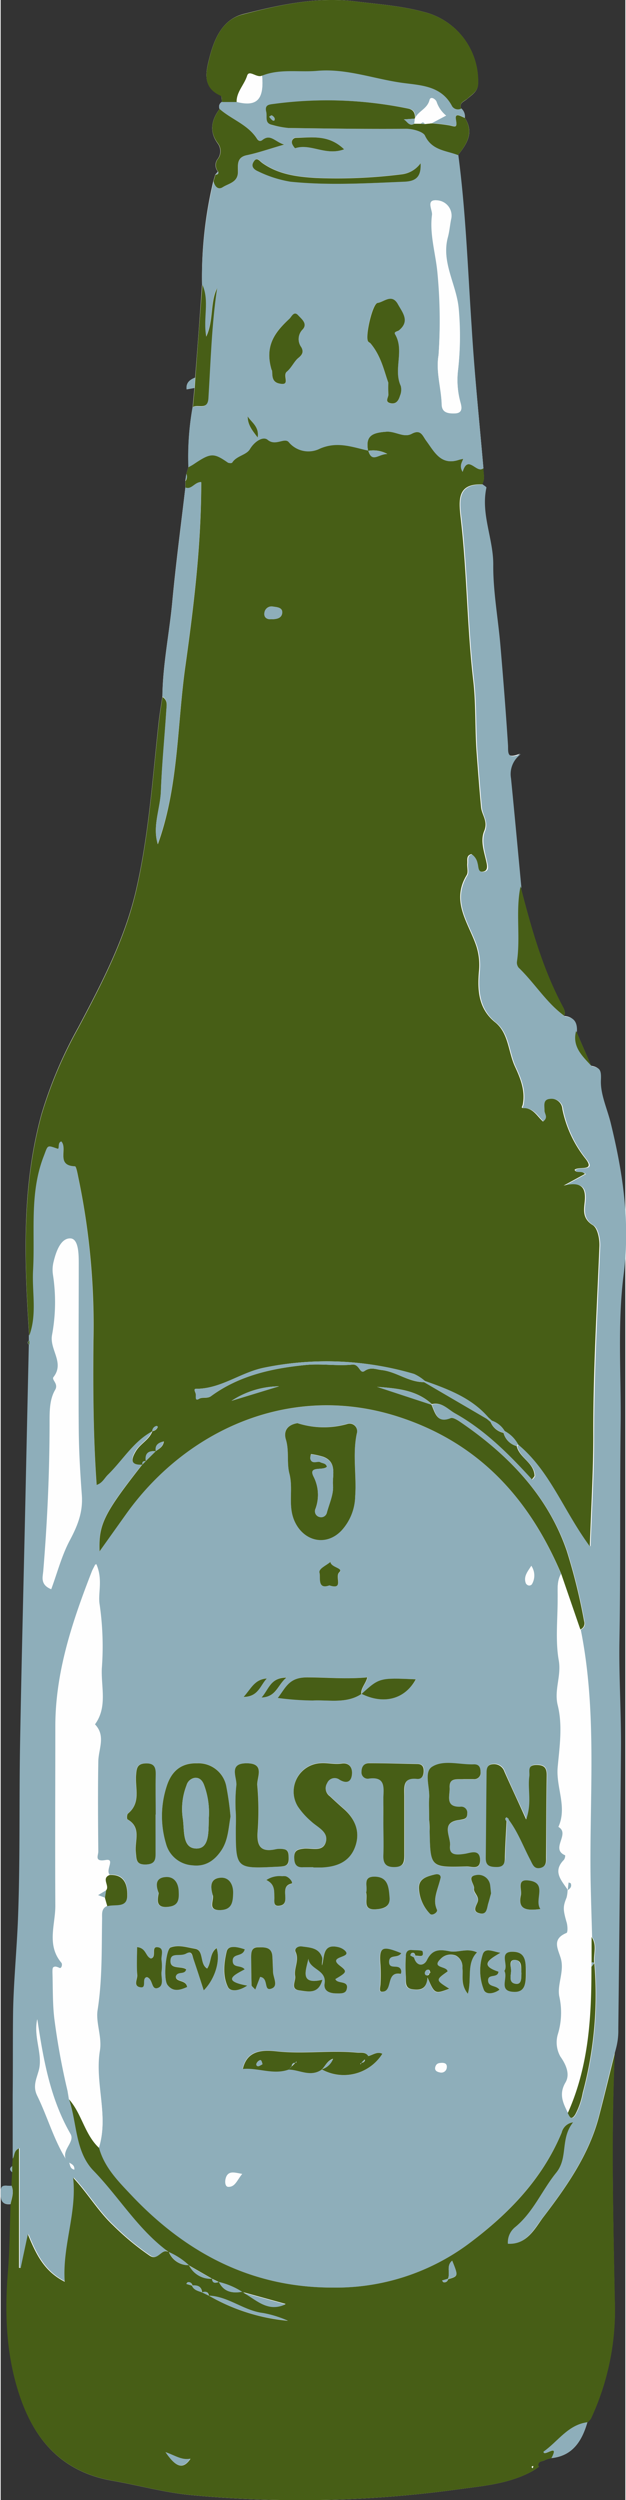 <svg id="Layer_1" data-name="Layer 1" xmlns="http://www.w3.org/2000/svg" width="1.6in" height="6.39in" viewBox="0 0 114.99 460.25">
  <rect x="0" y="0" width="114.99" height="460.25" fill="#333333" stroke="none"/>
  <defs>
    <style>
      .cls-1 {
        fill: #fefefe;
      }

      .cls-2 {
        fill: #8eaeba;
      }

      .cls-3 {
        fill: #475e16;
      }
    </style>
  </defs>
  <g>
    <path class="cls-1" d="M108.18,445.8l.45-.52a47.41,47.41,0,0,0,4.4-21.91c-.28-15.13-.67-30.26,0-45.39a12.65,12.65,0,0,0,.51-4.53q.26-25.83.49-51.64c0-6.62-.39-13.26-.28-19.84.25-13.34.06-26.68.22-40,.1-9.15-.6-18.4.55-27.41,1.23-9.66-.13-18.75-2.38-27.94-.65-2.64-1.92-5.29-1.8-7.89.08-1.8-.14-2.27-1.64-2.53l-2.78-6.39c.1-1.59-.44-2.67-2.2-2.77.34-.77-.07-1.38-.4-2-3.65-6.89-5.69-14.34-7.63-21.83-.63-6.66-1.24-13.32-1.9-20a4.51,4.51,0,0,1,1.84-4.48c-2.77,1.15-2.31-.47-2.4-1.71-.44-6.08-.87-12.16-1.39-18.24-.42-5-1.37-9.91-1.32-14.85s-2.32-9.38-1.26-14.24c0-.14-.4-.37-.62-.56.58-1,.18-2,.22-3-.76-8.7-1.65-17.39-2.24-26.09C85.92,49.57,85.56,39,84.18,28.55c1.67-2.05,3-4.17,1.27-6.85A1.9,1.9,0,0,0,84.76,20c-.4-1.1.54-1.27,1.12-1.79.87-.77,2-1.37,2-2.83A13.13,13.13,0,0,0,77.74,2.16C73.6,1.05,69.33.76,65.1.24c-7-.84-13.76.65-20.43,2.35-3.86,1-5.33,4.52-6.23,8-.66,2.61-1.39,5.44,2.06,7,.21.1.17.75.26,1.15a1,1,0,0,0-.46,1.32c-1.5,2-1.95,4.16-.35,6.34A2.38,2.38,0,0,1,40,29.2a1.83,1.83,0,0,0,0,2.39l-.5.57-.36,1.21a75.45,75.45,0,0,0-2.07,19.05Q36.47,61,35.8,69.52c-1,.37-1.72,1-1.57,2.16l1.45-.26c-.12,1.17-.23,2.35-.34,3.52A51.86,51.86,0,0,0,34.57,86l-.39,1.23L34,88.48l0,1.25c-.82,7-1.75,14-2.41,21.06-.54,5.82-1.76,11.58-1.82,17.45-.22,1.49-.48,3-.65,4.46-1.16,10.37-1.82,20.8-4.16,31-2.09,9.15-6.37,17.31-10.7,25.48a79,79,0,0,0-6.75,15.93c-3.68,13.41-3.17,27-2.27,40.69l0,1,0,.73q-.3,13.82-.61,27.63c-.35,15.26-.75,30.52-1,45.79-.19,10.79,0,21.6-.39,32.39C3,358.88,2.45,364.53,2.33,370c-.1,5.14,0,10.41-.08,15.63,0,3.93,0,7.86,0,11.79l-.09,1.36c-.53.37-.51.75,0,1.13,0,.83-.06,1.65-.1,2.48-.76.16-2-.51-2,1,0,1.1-.16,2.65,1.82,2.36-.15,4.17-.16,8.35-.49,12.5-.6,7.46-.35,14.86,1.9,22C5.92,448.83,11,455,20.53,456.68c4.91.85,9.74,2.22,14.71,2.66a213.3,213.3,0,0,0,48.44-1c4.89-.69,9.89-1,14.34-3.51a12.9,12.9,0,0,0,1.08-.74c-.06-.08-.16-.15-.16-.22,0-.86.84-.71,1.29-1a4.24,4.24,0,0,1,1.16-.35c3.36-.36,5.42-2.42,6.61-6.59Z"/>
    <path class="cls-2" d="M2.21,397.4c0-3.93,0-7.86,0-11.79.06-5.22,0-10.49.08-15.63.12-5.45.67-11.1.89-16.64.42-10.79.2-21.6.39-32.39.27-15.27.67-30.53,1-45.79q.3-13.82.61-27.63c-.28-.26-.26-.5,0-.73,0-.33,0-.65,0-1,1.46-3.92.49-8,.7-12,.39-7-.69-14.13,2-21,.82-2.12.6-2.11,2.55-1.42.43.15-.07-1.14.71-1.33,1.18,1.3-1,4.47,2.51,4.57.24,0,.48,1.44.65,2.23a132.42,132.42,0,0,1,2.74,29.86c-.08,8.81,0,17.62.59,26.57,1.09-.34,1.44-1.26,2.07-1.87,2.73-2.67,4.68-6.12,8.17-8h0c-.57,1.61-2.23,2.33-3.06,3.72s-1,2.59,1.26,2.43l0,0c-7,8.94-8.08,11-7.89,16L23,278.81c11.08-15.57,30.38-24.36,50.16-18,14.88,4.8,24.12,15,30,28.93-.82,1.4-.59,2.93-.58,4.43,0,3.85-.45,7.78.21,11.51.5,2.86-.88,5.41-.2,8.22.9,3.74.31,7.66,0,11.42s1.8,7.33.13,11c2.3,1.28-1.55,4.05,1.25,5.23a1.38,1.38,0,0,1-.23.83c-2.16,2.17-.42,3.82.71,5.55l0,0a5.76,5.76,0,0,1-.19,1.45c-.68,1.64-.67,2.18,0,4.49.18.64.22,1.89,0,2-2.89,1.19-1.43,3.11-1,4.91.55,2.3-.74,4.67-.34,6.75a13.64,13.64,0,0,1-.29,7.09,5.32,5.32,0,0,0,.49,4c1.1,1.55,1.81,3.31.95,4.77-1.28,2.18-.44,3.8.44,5.6.32.67.59,1.5,1.34.3a13.5,13.5,0,0,0,1.38-4,69.55,69.55,0,0,0,2.14-23.86c-.21-1.6.58-3.3-.49-4.82-.09-3.18-.19-6.36-.26-9.54-.33-15.7,1.3-31.46-1.83-47.05a1.2,1.2,0,0,0,.7-1.5,106,106,0,0,0-3.21-13c-3.51-10.1-10.71-17.61-19.48-23.62-.56-.39-1.42-1-1.89-.77-2.56,1-2.84-1-3.52-2.48l.11-.11c1.83-.45,3,1,4.3,1.72,5.49,3.07,9.88,7.5,14.12,12.14.26-.37.48-.54.47-.69-.12-2.39-2.79-3.26-3.28-5.44.08-.12.16-.23.25-.34,5.9,4.85,8.37,12.16,13.24,18.77.25-7.23.66-13.69.64-20.15,0-11.7.65-23.37,1.13-35.05.06-1.34-.32-3.37-1.22-3.92-1.86-1.15-1.66-2.63-1.5-4.16.28-2.5-.3-4-3.87-3.12l3.93-2.14c-.6-.7-1.52,0-1.91-.76.73-.73,4,.39,2-2.06a21.58,21.58,0,0,1-4.25-9.11,2,2,0,0,0-2.28-1.89c-1.37.08-1,1.23-1,2.11,0,.63.78,1.3-.28,2.06-1-.91-1.78-2.48-3.5-2.47-.67,0-.32-.25-.23-.67.5-2.49-.42-4.8-1.42-6.95-1.27-2.72-1.16-6.16-3.66-8.18-3.1-2.5-3.25-5.94-3-9.25a11.49,11.49,0,0,0-.44-4.7c-1.4-4.27-4.82-8.24-1.8-13.16.32-.52,0-1.4.1-2.11s-.24-1.49.77-1.75a2.58,2.58,0,0,1,1.14,1.71c.19.61-.08,1.69,1,1.52s.75-1.15.61-1.78c-.42-1.9-1.11-4-.4-5.69s-.45-2.95-.58-4.41c-.31-3.34-.56-6.68-.81-10-.33-4.45-.12-9-.63-13.36-1.17-10-1.14-20.13-2.34-30.14-.37-3.12-.59-6.1,4-5.9.22.19.65.42.62.56-1.06,4.86,1.3,9.41,1.26,14.24s.9,9.89,1.32,14.85c.52,6.08,1,12.16,1.39,18.24.09,1.24-.37,2.86,2.4,1.71a4.51,4.51,0,0,0-1.84,4.48c.66,6.65,1.27,13.31,1.9,20-.94,4.59,0,9.27-.66,13.88a1.5,1.5,0,0,0,.34,1.13c2.94,2.8,5.05,6.38,8.35,8.83,1.76.1,2.3,1.18,2.2,2.77-.76,2.86,1.11,4.58,2.78,6.39,1.5.26,1.72.73,1.64,2.53-.12,2.6,1.15,5.25,1.8,7.89,2.25,9.19,3.61,18.28,2.38,27.94-1.15,9-.45,18.26-.55,27.41-.16,13.33,0,26.67-.22,40-.11,6.58.33,13.22.28,19.84q-.2,25.82-.49,51.64A12.49,12.49,0,0,1,113,378c-1,3.83-1.9,7.68-2.88,11.51-1.84,7.19-6.06,13.15-10.43,18.87-1.43,1.87-2.91,4.93-6.38,4.71A3.59,3.59,0,0,1,94.7,410c3.34-2.77,4.92-6.79,7.54-10,2.26-2.79.7-6.22,3.11-9.28a2.5,2.5,0,0,0-2.1,1.89c-3.6,8.7-10,15.14-17.32,20.61a40.93,40.93,0,0,1-24.82,7.92c-14.78,0-26.86-6.27-36.83-16.75-2.46-2.58-5.24-5.22-6.2-9,1.86-5.95-.8-11.94.19-17.91.41-2.52-.79-5.14-.43-7.43.88-5.63.73-11.24.83-16.87,0-.9-.15-1.88,1-2.33,1.39-.4,3.65.47,3.68-2,0-2-.56-3.91-3.27-3.73-.86-.81,1.06-3-.72-2.71-2.18.39-1.38-.82-1.39-1.57-.05-5.5-.09-11,0-16.49,0-2.33,1.45-4.76-.61-6.91,2.33-3.18,1.1-6.89,1.26-10.31a53.88,53.88,0,0,0-.4-11.74c-.36-2.07.66-4.58-.63-7.49-.31.62-.52,1-.67,1.36-3.57,9.18-6.7,18.47-6.71,28.49,0,11-.08,22,0,33,0,3.51-1.64,7.23,1.09,10.5.3.37,0,1.28-.53,1-1.12-.51-1.12-.07-1.09.8.09,2.83,0,5.64.34,8.47a128.76,128.76,0,0,0,2.44,13.37l.25,1.58,0-.07c1.47,4.41,1.11,9.65,4.5,13.16,4.74,4.91,8.26,10.94,13.88,15l0,0c-1.35-.81-2,1.7-3.51.68a48.87,48.87,0,0,1-6.75-5.59c-2.77-2.6-4.68-5.92-7.37-8.79.71,6.58-2,12.53-1.55,19.16-3.69-1.88-5.2-4.85-6.79-8.75-.59,2.78-1,4.49-1.32,6.19l-.31,0v-22C2.35,396,2.61,396.86,2.21,397.4Zm10.37.72L12,397.5c-.77-1.77,1.7-3.18.86-4.64-3.74-6.49-5-13.66-6.11-21.1-.7,3.19.92,6.07.39,9-.31,1.72-1.31,3.18-.36,5.13,1.86,3.81,3,8,5.25,11.61l.62.62c.18.51.16,1.15.91,1.3C13.63,398.63,13.08,398.39,12.58,398.12Zm53.87-86.3c4.08,2,7.94,1,10-2.67-6.71-.27-6.71-.27-10,2.71-.14-1.11.82-1.92,1.11-3.09-3.91.38-7.52,0-11.09,0-3.33,0-3.91,1.87-5.39,3.79a51.94,51.94,0,0,0,6.43.47C60.49,312.9,63.66,313.69,66.45,311.82Zm9.87,48.25c.58-.09,1.66.49,1.32-.8-.07-.24-1.29-.19-2-.25-.84-.08-1,.52-1.08,1.15a27.94,27.94,0,0,0,0,3.66c.08.89-.41,2.16,1.16,2.4s2.67.08,2.83-2.16c1.33,3.09,1.36,3.1,4,2.07-2.53-1.6-2.53-1.6-.31-3.17,0-1-3.11-.56-1.25-2.34a2.55,2.55,0,0,1,2.77-.6A2.32,2.32,0,0,1,85,362.27c.14,1.44-.43,3,1,4.77.77-2.78-.35-5.59,1.69-7.62-1.84-.86-3.46.09-5-.19-1.87-.34-3.2-.42-4.23,1.63-.56,1.11-1.9,1.21-2.37-.51A3.11,3.11,0,0,1,76.32,360.07ZM67.65,378.5l0,0c-.54-.87-1.39-.59-2.18-.67-4.89-.46-9.78.3-14.69-.23-2.41-.26-5.45-.32-6.24,3.24,2.82-.25,5.6,1.08,8.42.12l0,0c2,0,4.08,1.5,6.13,0l0,0a8.39,8.39,0,0,0,11.17-2.86C69.27,377.61,68.5,378.29,67.65,378.5Zm25.91-43.62c1.73,2.26,2.7,4.93,4,7.42.44.83.68,1.79,1.91,1.49,1.07-.26,1-1.16,1-2,0-5,0-10,.12-14.94,0-1.44-.43-2-1.91-2-1.75,0-1.16,1.2-1.29,2.11-.33,2.4.51,4.89-.59,7.92-1.54-3.33-2.83-6.06-4-8.81a2,2,0,0,0-2.12-1.36c-1,.05-1.15.71-1.16,1.47-.06,5.28-.09,10.56-.15,15.83,0,1.41.83,1.62,2,1.62s1.49-.65,1.52-1.73c.05-2.23.2-4.45.31-6.68ZM9.3,292.56c1.13-3.06,1.95-6.22,3.43-9s2.43-5.24,2.21-8.31c-.3-4.05-.54-8.1-.57-12.16-.08-10.2,0-20.41,0-30.61,0-1.73-.07-4.42-1.5-4.47-1.77-.06-2.64,2.42-3.09,4.3a6,6,0,0,0-.11,2.43,33.22,33.22,0,0,1-.19,11.13c-.43,2.68,2.35,5,.28,7.67-.41.52,1,1.21.28,2.4-1.05,1.73-1,3.86-1,5.91,0,9.14-.4,18.26-1.15,27.37C7.75,290.29,7.24,291.72,9.3,292.56ZM54.63,262c-1.66.26-2.65,1.24-2.14,2.9.66,2.11.14,4.31.66,6.32.74,2.83-.28,5.72.85,8.53,1.59,4,5.83,5,8.71,2a9.6,9.6,0,0,0,2.55-6.32c.32-3.85-.51-7.72.29-11.56a1.39,1.39,0,0,0-1.81-1.74A15.89,15.89,0,0,1,54.63,262ZM42.31,334.42a54.54,54.54,0,0,0-.75-5.41,5.23,5.23,0,0,0-5.42-4.42c-3-.08-4.76,1.61-5.59,4.26a17.72,17.72,0,0,0-.12,10.52,5.37,5.37,0,0,0,4.86,4c2.43.3,4.08-.87,5.35-2.78S41.93,336.58,42.31,334.42Zm15.25,9.32v0c.51,0,1,0,1.52,0,2.74-.12,5.12-1.09,6.14-3.73s.09-5.18-2.13-7.11c-.84-.73-1.66-1.49-2.48-2.26a1.8,1.8,0,0,1-.51-2.44,1.5,1.5,0,0,1,2.3-.61c.92.55,2,.71,2.25-.87.19-1.4-.56-2.31-1.87-2.11s-2.59-.16-3.87-.07a5.23,5.23,0,0,0-4.18,8,13.7,13.7,0,0,0,2.42,2.7c1.15,1.09,3.15,1.88,2.74,3.68-.48,2.11-2.7,1.17-4.15,1.36-1.11.14-1.7.33-1.7,1.52s.27,2,1.69,1.89C56.34,343.7,57,343.74,57.56,343.74ZM78.88,335c0,.13.07,1.14.1,2.16.14,6.63.14,6.66,6.78,6.47.93,0,2.56.73,2.51-1.19-.06-2.09-1.81-1.29-2.78-1.14-1.47.23-3,.36-2.76-1.48.2-1.61-1.86-4.34,1.73-4.75.76-.09,1.42-.14,1.44-1.14a1.12,1.12,0,0,0-1.3-1.29c-2.83.07-1.86-2.05-1.94-3.48-.12-2,1.44-1.52,2.57-1.6.61,0,1.22,0,1.83,0a1.16,1.16,0,0,0,1.29-1.32c0-.83-.26-1.44-1.18-1.41-2.62.11-5.62-.9-7.74.45-1.51,1-.37,3.81-.54,5.81C78.81,332.05,78.88,333.07,78.88,335Zm-35.57-1c0,.81,0,1.63,0,2.44,0,7.6,0,7.6,7.64,7.21a8,8,0,0,0,1.21-.12c1-.21.88-1,.87-1.69s-.07-1.28-.85-1.41a4,4,0,0,0-1.51,0c-2.78.62-3.54-.58-3.35-3.22a51.82,51.82,0,0,0-.06-8.54c-.13-1.43,1.51-4-1.87-4.06-3.64-.05-1.74,2.71-2,4.21A28.86,28.86,0,0,0,43.31,334Zm27.14,1.41h.06c0,2,.06,4.06,0,6.08-.06,1.52.4,2.21,2.06,2.18s1.81-.82,1.79-2.11c0-3.66,0-7.31,0-11,0-1.66-.28-3.39,2.32-3.12.84.09,1.22-.51,1.25-1.37s-.29-1.35-1.19-1.37c-2.94-.05-5.88-.13-8.83-.15-1,0-1.43.66-1.42,1.6a1.15,1.15,0,0,0,1.39,1.23c2.94-.38,2.72,1.52,2.63,3.43C70.4,332.37,70.45,333.9,70.45,335.42Zm-41.94-1.37h0c0-2.44,0-4.89,0-7.33,0-1.3-.22-2.11-1.83-2.08s-1.69.91-1.79,2.16c-.2,2.41.95,5.13-1.5,7.09-.2.16-.22,1-.08,1.05,2.64,1.46,1.3,4,1.53,6,.15,1.3,0,2.38,1.88,2.31s1.77-1.21,1.76-2.47C28.5,338.53,28.51,336.29,28.51,334.05Zm28.14,26.53c.22,2,3.38,2,3,4.54-.24,1.43.93,1.87,2.2,1.85.71,0,1.62.09,1.85-.71.52-1.79-1.73-.89-2.07-1.93,2.15-1.27,2.23-1.38.79-2.49C60,360,65,360.51,63.21,359a2.77,2.77,0,0,0-1.09-.53c-2.9-.7-2.51,1.72-3,3.35-.08-.57.15-1.09,0-1.48-.6-1.79-2.25-1.82-3.73-2-.65-.08-1.44.38-1.14,1,.73,1.57-.35,3-.08,4.46.17.9-1,2.41.81,2.63,1.55.2,3.48.77,4.19-1.95C55,365.46,56.2,362.74,56.65,360.58Zm-19.27,5.83c2.09-2.1,3.11-5.52,2.37-7.8-1.3.93-.92,2.62-1.74,3.76-1.45-.84-.53-3.39-2.25-3.64-1.44-.22-3-.79-4.48-.24-.85.32-1.39,5.75-.58,6.88,1,1.43,2.35,1,3.62.4-.2-1.4-2-.79-2.08-1.95.32-1,1.66-.21,1.91-1.3-1-.7-3.17.17-2.87-1.84.19-1.28,1.93-.56,2.87-1.07s1.13.41,1.34,1C36.13,362.53,36.74,364.45,37.38,366.41Zm-12.27-8c0,1.84-.09,3.53,0,5.2.06.76-.82,2,.6,2.25,1.23.18.12-1.71,1.18-1.88,1.14.3.8,2.36,2,2s.55-2,.69-3a8.28,8.28,0,0,0,0-2.11c-.12-.83.55-2.13-.6-2.37-1.49-.31-.17,1.83-1.37,2.06C26.63,360.17,26.82,358.63,25.11,358.45Zm22.65,5.48c1.67.2.54,2.77,2.14,2.15,1.27-.49.29-2,.24-3s0-2-.13-3c-.14-1.55-1.32-1.53-2.47-1.58-1.34-.05-1.44.84-1.43,1.81,0,1.73,0,3.45.08,5.17,0,.2.33.4.68.8Zm45-1.11c.73,1.31-1.13,3.67,1.58,3.9,2.24.19,2.38-1.65,2.37-3.38s0-4.06-2.46-4S93.55,361.73,92.73,362.82ZM81,345.63c0-.3-.22-.77-1.22-.53-1.43.36-2.93.77-2.83,2.6a7.2,7.2,0,0,0,2.09,4.62c.42.44,1.47-.31,1.28-.74C79.46,349.62,80.5,348,81,345.63Zm-42,3.3c.22,1-1.09,2.79,1.42,2.7,2.14-.08,2.26-1.63,2.31-3.09s-.69-3-2.38-2.86C38.48,345.85,38.61,347.44,39.06,348.93Zm53,10.56c-1.33-.18-2.92-1.07-3.27.35a9.64,9.64,0,0,0,.24,6.53c.43.88,1.87.67,2.85-.07-.62-.89-2.07-.42-2.09-1.72s1.78-.34,1.91-1.61C88.15,361.81,89.94,360.73,92,359.49Zm-62.95-11c-.27,1.42-.5,2.85,1.86,2.54,1.87-.24,1.89-1.53,1.82-2.87s-.8-2.69-2.38-2.6C28.55,345.66,28.47,347,29.09,348.48Zm15.84,10.38c-1.35-.44-3-.88-3.33.39-.51,2.1-.8,4.53.24,6.54.48.92,2,.76,3.54-.26-5-.88-2.14-2-.47-3-.7-.87-2.2-.17-2.2-1.58S44.57,360.32,44.93,358.86Zm22.34-10.44c.36,1.18-.75,3.21,1.71,3.07,1.22-.07,2.78-.19,2.61-2.16s-.25-3.84-2.81-3.85C66.53,345.48,67.65,347.36,67.27,348.42Zm23,.16c-.07-.68-.11-1.09-.16-1.49a2.18,2.18,0,0,0-2.68-1.87c-1.68.29-.13,1.61-.29,2.47s1.06,1.41.65,2.51c-.23.61-1,1.63.23,2,1.54.47,1.46-.95,1.75-1.84C90,349.68,90.15,349,90.27,348.58Zm-16.53,11c-3.59-1.46-4.1-1.14-3.85,2.13a31.57,31.57,0,0,1,0,3.64c0,.48-.3,1.28.23,1.31,2.16.12.66-3.76,3.42-3.28.21,0,.23-.95-.29-1.2s-1.83.2-1.77-1.09S73.1,360.58,73.74,359.57Zm25.61-8.13c-1.22-1.72,1.48-4.91-2.31-5.27-2.08-.2-1,1.7-1.27,2.7C95.16,351.55,96.79,351.77,99.35,351.44ZM48.91,346.1c1.62.78,1.42,2,1.47,3.21,0,.64-.25,1.68.85,1.57,2.51-.24-.2-3.53,2.29-4.08.4-.09-.33-1.17-1.09-1.36a3,3,0,0,0-.61,0A4.44,4.44,0,0,0,48.91,346.1Zm11.6-54.24c2.75.89,1-1.62,1.83-2.37s-1.48-.85-1.62-1.91c-.77.62-2.24,1.21-2,2S58.23,292.7,60.51,291.86ZM49,309c-2.22.11-2.86,1.87-4.28,3.39C47.41,312.41,47.77,310.19,49,309Zm-4.52,91.2c-1.48-.25-2.65-.71-3,.87-.13.53-.12,1.49.52,1.49C43.14,402.6,43.51,401.37,44.43,400.23Zm8.18-91.4c-2.92,0-3.2,2.08-4.57,3.67C50.78,312.37,51,310.19,52.61,308.83Zm45.07-20.58c-.63,1-1.49,1.95-.93,3.23.17.37.7.6,1,.19A3.16,3.16,0,0,0,97.68,288.25ZM82.12,380.59c.06-.69-.38-.83-.93-.81s-1,.16-1.17.73.28.91.8,1A1,1,0,0,0,82.12,380.59Z"/>
    <path class="cls-3" d="M27.9,263.49c-3.49,1.89-5.44,5.34-8.17,8-.63.61-1,1.53-2.07,1.87-.62-8.95-.67-17.76-.59-26.57a132.42,132.42,0,0,0-2.74-29.86c-.17-.79-.41-2.22-.65-2.23-3.55-.1-1.33-3.27-2.51-4.57-.78.19-.28,1.48-.71,1.33-2-.69-1.73-.7-2.55,1.42-2.64,6.82-1.56,13.94-1.95,21-.21,4,.76,8.07-.7,12-.9-13.66-1.41-27.28,2.27-40.69a79,79,0,0,1,6.75-15.93c4.33-8.17,8.61-16.33,10.7-25.48,2.34-10.23,3-20.66,4.16-31,.17-1.49.43-3,.65-4.46,1,.59.76,1.61.71,2.47-.31,5-.81,9.92-1,14.88-.11,3.26-1.61,6.41-.57,9.75,3.84-10.62,3.53-21.89,5.08-32.85,1.56-11.14,2.91-22.31,2.91-33.76-1.23,0-1.78,1.48-2.91,1l0-1.25a1.12,1.12,0,0,0,.14-1.25L34.57,86c.34-.2.7-.37,1-.59,3.11-2.09,3.65-2.11,6.29-.27.18.13.7.15.77,0,.79-1.27,2.6-1.38,3.25-2.47.86-1.45,2.45-2.44,3.28-1.74,1.48,1.25,3.14-.5,3.92.47a4.7,4.7,0,0,0,5.72,1.15c3.21-1.38,5.94-.28,8.86.37.67,2.35,1.84.62,3.5.64A5.4,5.4,0,0,0,67.64,83c-.53-2.78.74-3.34,3.36-3.53,1.69-.12,3.2,1.17,4.66.39,1.72-.92,2,.38,2.69,1.29,1.49,2,2.68,4.59,6,3.5.23-.08.49-.11.81-.19-.27.74-.75,1.31-.12,2.4,1-3.33,2.59.46,3.83-.68,0,1,.36,2-.22,3-4.55-.2-4.33,2.78-4,5.9,1.2,10,1.17,20.11,2.34,30.14.51,4.37.3,8.91.63,13.36.25,3.35.5,6.69.81,10,.13,1.46,1.34,2.58.58,4.41s0,3.79.4,5.69c.14.63.35,1.62-.61,1.78s-.8-.91-1-1.52a2.58,2.58,0,0,0-1.14-1.71c-1,.26-.71,1.09-.77,1.75s.22,1.59-.1,2.11c-3,4.92.4,8.89,1.8,13.16a11.49,11.49,0,0,1,.44,4.7c-.26,3.31-.11,6.75,3,9.25,2.5,2,2.39,5.46,3.66,8.18,1,2.15,1.92,4.46,1.42,6.95-.09.42-.44.67.23.67,1.72,0,2.45,1.56,3.5,2.47,1.06-.76.24-1.43.28-2.06,0-.88-.32-2,1-2.11a2,2,0,0,1,2.28,1.89,21.58,21.58,0,0,0,4.25,9.11c1.92,2.45-1.32,1.33-2,2.06.39.74,1.31.06,1.91.76l-3.93,2.14c3.57-.88,4.15.62,3.87,3.12-.16,1.53-.36,3,1.5,4.16.9.55,1.28,2.58,1.22,3.92-.48,11.68-1.17,23.35-1.13,35.05,0,6.46-.39,12.92-.64,20.15-4.87-6.61-7.34-13.92-13.24-18.77a6,6,0,0,0-2.46-2.44,4.37,4.37,0,0,0-2.36-1.91l-.64-.59c-3.1-3.6-7.36-5.18-11.65-6.71a8.3,8.3,0,0,0-2-1.3A57,57,0,0,0,48.4,251.8c-4.28.9-7.87,3.88-12.42,3.87-.57,0-.12.62-.07.94s-.13,1.36.56.93,1.58,0,2.27-.53c5.19-3.8,11.24-5.12,17.46-5.73,2.82-.27,5.71.21,8.53-.06,1.34-.14,1.35,1.79,2.26,1.17,1.14-.79,2.07-.29,3.15-.17,2.73.31,5,2.26,7.8,2.22L89.5,261.2l.69.58a3.26,3.26,0,0,0,2.38,2A3.4,3.4,0,0,0,95,266.22c.49,2.18,3.16,3,3.28,5.44,0,.15-.21.32-.47.69-4.24-4.64-8.63-9.07-14.12-12.14-1.34-.75-2.47-2.17-4.31-1.72-2.82-2.62-6.44-2.91-10.07-3.18l10,3.29c.68,1.51,1,3.49,3.52,2.48.47-.18,1.33.38,1.89.77,8.77,6,16,13.52,19.48,23.62a106,106,0,0,1,3.21,13,1.2,1.2,0,0,1-.7,1.5l-3.52-10.23c-5.9-13.9-15.14-24.13-30-28.93-19.78-6.39-39.08,2.4-50.16,18l-4.83,6.78c-.19-5,.85-7,7.89-16l.62-.62,1.85-1.83c.6-.44,1.34-.76,1.48-1.78-1.08.23-1.63.73-1.45,1.82-1.38-.16-2,.4-1.84,1.83-.5-.09-.7.11-.62.61-2.28.16-2.14-.95-1.26-2.43s2.49-2.11,3.06-3.72a1.17,1.17,0,0,0,1-.8s-.15-.16-.21-.15A1,1,0,0,0,27.9,263.49ZM49.64,114c1.07,0,2-.11,2.18-1.08.16-1.12-1-1.14-1.67-1.25a1.32,1.32,0,0,0-1.59,1.09C48.4,113.7,49.05,114,49.64,114ZM42.5,257.88l8.74-2.67A16.2,16.2,0,0,0,42.5,257.88Z"/>
    <path class="cls-3" d="M2.21,397.4c.4-.54.14-1.41,1.16-1.9v22l.31,0c.36-1.7.73-3.41,1.32-6.19,1.59,3.9,3.1,6.87,6.79,8.75-.46-6.63,2.26-12.58,1.55-19.16,2.69,2.87,4.6,6.19,7.37,8.79a48.87,48.87,0,0,0,6.75,5.59c1.55,1,2.16-1.49,3.51-.68A3.84,3.84,0,0,0,34.65,417a4.46,4.46,0,0,0,4.27,2.46c.09.88.65.77,1.24.6.9,1.87,2.47,2.15,4.29,1.82,2.48,1.24,4.56,3.85,8,2.25l-8-2.21a13.73,13.73,0,0,0-4.3-1.82l-1.24-.61-4.26-2.45a13.16,13.16,0,0,0-3.69-2.44c-5.62-4.08-9.14-10.11-13.88-15-3.39-3.51-3-8.75-4.5-13.16,2.37,2.65,2.88,6.45,5.52,8.94,1,3.74,3.74,6.38,6.2,9,10,10.48,22,16.77,36.83,16.75a40.93,40.93,0,0,0,24.82-7.92c7.35-5.47,13.72-11.91,17.32-20.61a2.5,2.5,0,0,1,2.1-1.89c-2.41,3.06-.85,6.49-3.11,9.28-2.62,3.23-4.2,7.25-7.54,10a3.59,3.59,0,0,0-1.35,3.07c3.47.22,5-2.84,6.38-4.71,4.37-5.72,8.59-11.68,10.43-18.87,1-3.83,1.92-7.68,2.88-11.51-.68,15.15-.29,30.28,0,45.41a47.41,47.41,0,0,1-4.4,21.91l-.45.52-.18.12c-3.58.47-5.42,3.55-8.07,5.41-.07,1.08,3-1.76,1.46,1.18a4.24,4.24,0,0,0-1.16.35c-.45.29-1.28.14-1.29,1,0,.07.1.14.16.22a12.9,12.9,0,0,1-1.08.74c-4.45,2.52-9.45,2.82-14.34,3.51a213.3,213.3,0,0,1-48.44,1c-5-.44-9.8-1.81-14.71-2.66C11,455,5.92,448.83,3.23,440.24c-2.25-7.16-2.5-14.56-1.9-22,.33-4.15.34-8.33.49-12.5.23-1.11.68-2.2.18-3.35,0-.83.07-1.65.1-2.48l0-1.13ZM37.06,422l1.24.6a35.62,35.62,0,0,0,14.57,4.64,19.86,19.86,0,0,0-4.56-1.41c-3.57-.43-6.4-3.07-10-3.2-.1-.86-.65-.75-1.24-.59-.07-1.15-.83-1.35-1.78-1.29a.66.66,0,0,0-.8-.59c-.11,0-.19.2-.29.3l1.07.32C35.57,421.55,36.34,421.72,37.06,422Zm45.32-2.41c1.88-.56,1.88-.56.74-3.4-1.15.92-.31,2.29-.79,3.33l-1.07.32c.09.1.17.29.28.3A.69.69,0,0,0,82.38,419.56Zm-52,31.87c1.95,2.85,3.22,3.15,4.56,1.19C33.28,453,32,452,30.35,451.43ZM97.85,454c0,.07-.12.15-.1.19s.13.13.2.2l.11-.39Z"/>
    <path class="cls-2" d="M88.87,86.19c-1.24,1.14-2.82-2.65-3.83.68-.63-1.09-.15-1.66.12-2.4-.32.08-.58.11-.81.19-3.32,1.09-4.51-1.47-6-3.5-.66-.91-1-2.21-2.69-1.29-1.46.78-3-.51-4.66-.39-2.62.19-3.89.75-3.36,3.53l0-.05c-2.92-.65-5.65-1.75-8.86-.37a4.7,4.7,0,0,1-5.72-1.15c-.78-1-2.44.78-3.92-.47-.83-.7-2.42.29-3.28,1.74-.65,1.09-2.46,1.2-3.25,2.47-.07.11-.59.09-.77,0-2.64-1.84-3.18-1.82-6.29.27-.32.22-.68.39-1,.59a51.86,51.86,0,0,1,.77-11.06c.91-.58,2.72.67,2.86-1.6.42-6.77.58-13.57,1.6-20.3-1.28,2.72-.56,5.91-2,8.93-.62-3.39.64-6.56-.71-9.55A75.45,75.45,0,0,1,39.2,33.37c.23.92.82,1.66,1.71,1.09,1.09-.7,2.77-.89,2.79-2.82,0-1.2-.29-2.67,1.63-3.07,2.1-.44,4.14-1.16,6.87-1.95-1.76-.56-2.54-2-4-.84-.4.31-.75.16-1-.24C45.51,22.93,42.5,22,40.3,20.06a1,1,0,0,1,.46-1.32l2.68,0c3.74.95,5.08-.45,4.68-4.88,3.29-1.32,6.77-.59,10.15-.89,5.29-.47,10.34,1.45,15.51,2.19,3.49.49,7.33.48,9.34,4.35a1.29,1.29,0,0,0,1.64.42,1.9,1.9,0,0,1,.69,1.74c-.64-.2-1.89-1.13-1.64.3.29,1.64-.13,1.32-1.19,1.09a30.48,30.48,0,0,0-3.31-.38L82,21.28a5.58,5.58,0,0,1-1.74-2.51c-.13-.45-1.06-1.16-1.27-.33-.4,1.61-2,2-2.66,3.33,0-.87-.17-1.57-1.22-1.78a73.88,73.88,0,0,0-24.86-.82c-.81.11-1.64.15-1.32,1.45.22.91-.36,2.11,1.11,2.41a16.36,16.36,0,0,0,3,.53c7.2.1,14.4.21,21.6.15,1.45,0,3.23.59,3.53,1.23,1.27,2.76,3.87,2.75,6.08,3.61,1.38,10.47,1.74,21,2.45,31.55C87.22,68.8,88.11,77.49,88.87,86.19ZM80.61,65.37c-.53,3.09.5,6.07.59,9.12,0,1.55,1.29,1.66,2.45,1.62,1.51-.06,1.19-1.29,1-2A15.59,15.59,0,0,1,84.21,68a55.35,55.35,0,0,0,.06-11.22c-.36-4.42-3.18-8.44-2-13.08.29-1.07.38-2.18.59-3.27a2.82,2.82,0,0,0-2.46-3.54c-2.23-.27-.89,1.75-1,2.66-.47,3.6.67,7.09,1,10.64A93.8,93.8,0,0,1,80.61,65.37Zm-9.25,5.07a21,21,0,0,0,0,2.12c.1.58-.81,1.46.45,1.7,1.06.19,1.45-.61,1.69-1.39a2.84,2.84,0,0,0,.14-1.8c-1.41-3.06.72-6.49-1.05-9.51-.29-.5.46-.5.73-.73,2-1.69.67-3.22-.21-4.81-1.11-2-2.54-.42-3.73-.25-1,.13-2.32,6.16-1.76,7.06.1.17.33.24.46.39C70.07,65.57,70.62,68.49,71.36,70.44ZM49.87,68.07c.34.3-.34,2.15,1.39,2.54,2.23.51.67-1.55,1.41-2.17s1.28-1.82,2.1-2.51,1.07-1.12.57-2a2.52,2.52,0,0,1,.28-3.3c.92-1-.26-1.92-.87-2.59-.78-.85-1.2.3-1.62.68C50.57,61,48.54,63.6,49.87,68.07Zm27.43-38a5,5,0,0,1-3.51,2,94.79,94.79,0,0,1-15.8.66c-3.46-.21-6.88-.66-9.81-2.75-.55-.39-1-1.24-1.63-.16-.5.87.2,1.4.82,1.67a21.44,21.44,0,0,0,6,1.93c7,.73,14,.31,20.95,0C76.27,33.37,77.45,32.68,77.3,30.06ZM63.22,27.49c-2.83-2.75-5.91-2.16-8.82-2.16a.79.79,0,0,0-.78,1c.08.34.5.94.59.91C57.07,26.34,59.79,28.75,63.22,27.49ZM45.47,76.66c0,1.52.82,2.55,1.84,3.88C47.63,78.52,46.16,77.76,45.47,76.66Z"/>
    <path class="cls-3" d="M84.76,20a1.29,1.29,0,0,1-1.64-.42c-2-3.87-5.85-3.86-9.34-4.35-5.17-.74-10.22-2.66-15.51-2.19-3.38.3-6.86-.43-10.15.89-.95.54-2.37-1.13-2.74,0-.53,1.69-2,3-1.94,4.85l-2.68,0c-.09-.4,0-1-.26-1.15-3.45-1.52-2.72-4.35-2.06-7,.9-3.52,2.37-7.06,6.23-8C51.34.89,58.12-.6,65.1.24c4.23.52,8.5.81,12.64,1.92A13.13,13.13,0,0,1,87.91,15.34c0,1.46-1.16,2.06-2,2.83C85.3,18.69,84.36,18.86,84.76,20Z"/>
    <path class="cls-2" d="M34,89.73c1.13.48,1.68-1,2.91-1,0,11.45-1.35,22.62-2.91,33.76-1.55,11-1.24,22.23-5.08,32.85-1-3.34.46-6.49.57-9.75.18-5,.68-9.92,1-14.88.05-.86.31-1.88-.71-2.47.06-5.87,1.28-11.63,1.82-17.45C32.27,103.75,33.2,96.75,34,89.73Z"/>
    <path class="cls-3" d="M79.31,22.71a30.48,30.48,0,0,1,3.31.38c1.06.23,1.48.55,1.19-1.09-.25-1.43,1-.5,1.64-.3,1.7,2.68.4,4.8-1.27,6.85-2.21-.86-4.81-.85-6.08-3.61-.3-.64-2.08-1.24-3.53-1.23-7.2.06-14.4-.05-21.6-.15A16.36,16.36,0,0,1,50,23c-1.47-.3-.89-1.5-1.11-2.41-.32-1.3.51-1.34,1.32-1.45A73.88,73.88,0,0,1,75.06,20c1,.21,1.22.91,1.22,1.78l-.06.06-2,.15c.62.32,1,1.35,1.91.79l1.24,0,.72.06ZM49.43,21.49a3.9,3.9,0,0,0,.57.63c.44.31.49-.16.43-.35a1.13,1.13,0,0,0-.53-.53C49.83,21.2,49.62,21.38,49.43,21.49Z"/>
    <path class="cls-3" d="M40.3,20.06c2.2,1.94,5.21,2.87,6.88,5.48.25.4.6.55,1,.24,1.48-1.18,2.26.28,4,.84-2.73.79-4.77,1.51-6.87,1.95-1.92.4-1.62,1.87-1.63,3.07,0,1.93-1.7,2.12-2.79,2.82-.89.57-1.48-.17-1.71-1.09l.36-1.21c.37,0,.6-.15.5-.57a1.83,1.83,0,0,1,0-2.39A2.38,2.38,0,0,0,40,26.4C38.35,24.22,38.8,22.1,40.3,20.06Z"/>
    <path class="cls-3" d="M103.73,187c-3.3-2.45-5.41-6-8.35-8.83a1.5,1.5,0,0,1-.34-1.13c.68-4.61-.28-9.29.66-13.88,1.94,7.49,4,14.94,7.63,21.83C103.66,185.65,104.07,186.26,103.73,187Z"/>
    <path class="cls-3" d="M37.13,52.42c1.35,3,.09,6.16.71,9.55,1.4-3,.68-6.21,2-8.93-1,6.73-1.18,13.53-1.6,20.3-.14,2.27-2,1-2.86,1.6.11-1.17.22-2.35.34-3.52l.12-1.9Q36.46,61,37.13,52.42Z"/>
    <path class="cls-2" d="M101.39,452.51c1.57-2.94-1.53-.1-1.46-1.18,2.65-1.86,4.49-4.94,8.07-5.41C106.81,450.09,104.75,452.15,101.39,452.51Z"/>
    <path class="cls-3" d="M108.71,196.19c-1.67-1.81-3.54-3.53-2.78-6.39Q107.32,193,108.71,196.19Z"/>
    <path class="cls-2" d="M2,402.37c.5,1.15,0,2.24-.18,3.35C-.16,406,0,404.46,0,403.36,0,401.86,1.24,402.53,2,402.37Z"/>
    <path class="cls-2" d="M35.8,69.52l-.12,1.9-1.45.26C34.08,70.47,34.79,69.89,35.8,69.52Z"/>
    <path class="cls-2" d="M34.18,87.23A1.12,1.12,0,0,1,34,88.48Z"/>
    <path class="cls-2" d="M2.12,398.76l0,1.13C1.61,399.51,1.59,399.13,2.12,398.76Z"/>
    <path class="cls-2" d="M40.06,31.59c.1.42-.13.56-.5.57Z"/>
    <path class="cls-2" d="M108.18,445.8l.45-.52Z"/>
    <path class="cls-3" d="M5.28,246.8c-.3.23-.32.47,0,.73C5.26,247.29,5.27,247,5.28,246.8Z"/>
    <path class="cls-1" d="M18.08,395.39c-2.64-2.49-3.15-6.29-5.52-8.94l0,.07c-.08-.53-.17-1-.25-1.58a128.76,128.76,0,0,1-2.44-13.37c-.33-2.83-.25-5.64-.34-8.47,0-.87,0-1.31,1.09-.8.57.26.83-.65.53-1-2.73-3.27-1.07-7-1.09-10.5-.06-11,0-22,0-33,0-10,3.14-19.31,6.71-28.49.15-.38.36-.74.67-1.36,1.29,2.91.27,5.42.63,7.49a53.88,53.88,0,0,1,.4,11.74c-.16,3.42,1.07,7.13-1.26,10.31,2.06,2.15.63,4.58.61,6.91-.05,5.5,0,11,0,16.49,0,.75-.79,2,1.39,1.57,1.78-.32-.14,1.9.72,2.7-1.58.63.1,2-.64,2.82l-1.47.88,1.26.46.44,1.55c-1.11.45-.94,1.43-1,2.33-.1,5.63,0,11.24-.83,16.87-.36,2.29.84,4.91.43,7.43C17.28,383.45,19.94,389.44,18.08,395.39Z"/>
    <path class="cls-1" d="M103.16,289.77,106.68,300c3.13,15.59,1.5,31.35,1.83,47.05.07,3.18.17,6.36.26,9.54,0,1.57,0,3.14,0,4.72l0,.72c0,9.22-.5,18.34-4.35,26.93-.88-1.8-1.72-3.42-.44-5.6.86-1.46.15-3.22-.95-4.77a5.32,5.32,0,0,1-.49-4,13.64,13.64,0,0,0,.29-7.09c-.4-2.08.89-4.45.34-6.75-.44-1.8-1.9-3.72,1-4.91.25-.11.21-1.36,0-2-.66-2.31-.67-2.85,0-4.49a5.76,5.76,0,0,0,.19-1.45c.46-.28.79-.64.59-1.22,0-.1-.27-.14-.41-.2,0,.48-.09,1-.14,1.45-1.13-1.73-2.87-3.38-.71-5.55a1.38,1.38,0,0,0,.23-.83c-2.8-1.18,1-3.95-1.25-5.23,1.67-3.66-.47-7.27-.13-11s.94-7.68,0-11.42c-.68-2.81.7-5.36.2-8.22-.66-3.73-.18-7.66-.21-11.51C102.57,292.7,102.34,291.17,103.16,289.77Z"/>
    <path class="cls-1" d="M9.3,292.56c-2.06-.84-1.55-2.27-1.46-3.37C8.59,280.08,9,271,9,261.82c0-2.05,0-4.18,1-5.91.73-1.19-.69-1.88-.28-2.4,2.07-2.64-.71-5-.28-7.67a33.22,33.22,0,0,0,.19-11.13,6,6,0,0,1,.11-2.43c.45-1.88,1.32-4.36,3.09-4.3,1.43.05,1.5,2.74,1.5,4.47,0,10.2,0,20.41,0,30.61,0,4.06.27,8.11.57,12.16.22,3.07-.79,5.64-2.21,8.31S10.43,289.5,9.3,292.56Z"/>
    <path class="cls-3" d="M54.63,262a15.89,15.89,0,0,0,9.11.17,1.39,1.39,0,0,1,1.81,1.74c-.8,3.84,0,7.71-.29,11.56a9.6,9.6,0,0,1-2.55,6.32c-2.88,3-7.12,1.93-8.71-2-1.13-2.81-.11-5.7-.85-8.53-.52-2,0-4.21-.66-6.32C52,263.24,53,262.26,54.63,262Zm5.43,8c-.7.82-3.46-.23-2.49,1.76a7.41,7.41,0,0,1,.38,6,1.06,1.06,0,0,0,.7,1.47,1.09,1.09,0,0,0,1.41-.82c.45-1.66,1.26-3.38,1.11-5-.15-1.78.84-4.24-1.78-5.23a15.13,15.13,0,0,0-2.26-.5,2.38,2.38,0,0,0-.13.85c.27,1.08,1.23.29,1.8.61S59.82,269.31,60.06,270Z"/>
    <path class="cls-3" d="M93.13,335.29c-.11,2.23-.26,4.45-.31,6.68,0,1.08-.26,1.74-1.52,1.73s-2-.21-2-1.62c.06-5.27.09-10.55.15-15.83,0-.76.21-1.42,1.16-1.47a2,2,0,0,1,2.12,1.36c1.22,2.75,2.51,5.48,4,8.81,1.1-3,.26-5.52.59-7.92.13-.91-.46-2.09,1.29-2.11,1.48,0,1.94.53,1.91,2-.09,5-.09,10-.12,14.94,0,.8.1,1.7-1,2-1.23.3-1.47-.66-1.91-1.49-1.31-2.49-2.28-5.16-4-7.42-.15-.12-.39-.37-.43-.35C92.82,334.76,92.88,335,93.13,335.29Z"/>
    <path class="cls-3" d="M42.31,334.42c-.38,2.16-.43,4.32-1.67,6.19s-2.92,3.08-5.35,2.78a5.37,5.37,0,0,1-4.86-4,17.72,17.72,0,0,1,.12-10.52c.83-2.65,2.55-4.34,5.59-4.26A5.23,5.23,0,0,1,41.56,329,54.54,54.54,0,0,1,42.31,334.42Zm-4,.27a14.6,14.6,0,0,0-.84-6c-.26-.76-.8-1.51-1.76-1.4a1.89,1.89,0,0,0-1.5,1.38,12,12,0,0,0-.7,6c.37,2.15-.21,5.7,2.62,5.63C38.53,340.24,38.22,336.87,38.32,334.69Z"/>
    <path class="cls-3" d="M57.56,343.74c-.61,0-1.22,0-1.83,0-1.42.12-1.7-.73-1.69-1.89s.59-1.38,1.7-1.52c1.45-.19,3.67.75,4.15-1.36.41-1.8-1.59-2.59-2.74-3.68a13.7,13.7,0,0,1-2.42-2.7,5.23,5.23,0,0,1,4.18-8c1.28-.09,2.53.27,3.87.07s2.06.71,1.87,2.11c-.22,1.58-1.33,1.42-2.25.87a1.5,1.5,0,0,0-2.3.61,1.8,1.8,0,0,0,.51,2.44c.82.77,1.64,1.53,2.48,2.26,2.22,1.93,3.17,4.37,2.13,7.11s-3.4,3.61-6.14,3.73c-.5,0-1,0-1.52,0Z"/>
    <path class="cls-3" d="M78.88,335c0-1.91-.07-2.93,0-3.94.17-2-1-4.84.54-5.81,2.12-1.35,5.12-.34,7.74-.45.92,0,1.18.58,1.18,1.41a1.16,1.16,0,0,1-1.29,1.32c-.61,0-1.22,0-1.83,0-1.13.08-2.69-.36-2.57,1.6.08,1.43-.89,3.55,1.94,3.48a1.12,1.12,0,0,1,1.3,1.29c0,1-.68,1-1.44,1.14-3.59.41-1.53,3.14-1.73,4.75-.22,1.84,1.29,1.71,2.76,1.48,1-.15,2.72-.95,2.78,1.14,0,1.92-1.58,1.16-2.51,1.19-6.64.19-6.64.16-6.78-6.47C79,336.12,78.89,335.11,78.88,335Z"/>
    <path class="cls-3" d="M43.3,334a29.81,29.81,0,0,1,.07-5.18c.27-1.5-1.63-4.26,2-4.21,3.38.05,1.74,2.63,1.87,4.06a51.82,51.82,0,0,1,.06,8.54c-.19,2.64.57,3.84,3.35,3.22a4,4,0,0,1,1.51,0c.78.13.84.79.85,1.41s.09,1.48-.87,1.69a8,8,0,0,1-1.21.12c-7.65.39-7.65.39-7.64-7.21C43.31,335.64,43.31,334.82,43.3,334Z"/>
    <path class="cls-3" d="M70.45,335.42c0-1.52,0-3.05,0-4.57.09-1.91.31-3.81-2.63-3.43a1.15,1.15,0,0,1-1.39-1.23c0-.94.43-1.6,1.42-1.6,3,0,5.89.1,8.83.15.9,0,1.22.49,1.19,1.37s-.41,1.46-1.25,1.37c-2.6-.27-2.33,1.46-2.32,3.12,0,3.66,0,7.31,0,11,0,1.29-.2,2.08-1.79,2.11s-2.12-.66-2.06-2.18c.08-2,0-4.05,0-6.08Z"/>
    <path class="cls-3" d="M59.09,381C57,382.45,55,381,53,381l.61-.61.61-.61a.82.82,0,0,0,.23-.11s0-.11,0-.17l-.22.32a.58.58,0,0,0-.61.61L53,381c-2.82,1-5.6-.37-8.42-.12.79-3.56,3.83-3.5,6.24-3.24,4.91.53,9.8-.23,14.69.23.79.08,1.64-.2,2.18.67l-.63.62-.61.61a1.51,1.51,0,0,0-.22.11s0,.11,0,.17l.22-.32a.58.58,0,0,0,.61-.6l.62-.62c.85-.21,1.62-.89,2.58-.42a8.39,8.39,0,0,1-11.17,2.86A3.19,3.19,0,0,0,61.18,379C60.09,379.37,59.77,380.37,59.09,381ZM48.2,380c-.16-.56-.23-.9-.61-.67a1.11,1.11,0,0,0-.52.62c-.06.3.18.52.53.38A5.34,5.34,0,0,0,48.2,380Z"/>
    <path class="cls-3" d="M28.51,334.05c0,2.24,0,4.48,0,6.72,0,1.26.14,2.4-1.76,2.47s-1.73-1-1.88-2.31c-.23-2,1.11-4.53-1.53-6-.14-.07-.12-.89.08-1.05,2.45-2,1.3-4.68,1.5-7.09.1-1.25.18-2.12,1.79-2.16s1.85.78,1.83,2.08c-.05,2.44,0,4.89,0,7.33Z"/>
    <path class="cls-3" d="M76.09,360.35c.47,1.72,1.81,1.62,2.37.51,1-2.05,2.36-2,4.23-1.63,1.53.28,3.15-.67,5,.19-2,2-.92,4.84-1.69,7.62-1.4-1.74-.83-3.33-1-4.77A2.32,2.32,0,0,0,83.78,360a2.55,2.55,0,0,0-2.77.6c-1.86,1.78,1.22,1.31,1.25,2.34-2.22,1.57-2.22,1.57.31,3.17-2.64,1-2.67,1-4-2.07-.16,2.24-1.38,2.37-2.83,2.16s-1.08-1.51-1.16-2.4a27.94,27.94,0,0,1,0-3.66c0-.63.24-1.23,1.08-1.15.69.06,1.91,0,2,.25.34,1.29-.74.71-1.32.8-.08-.41-.28-.67-.73-.47a.65.65,0,0,0-.18.39A7.3,7.3,0,0,0,76.09,360.35Zm3,2.85c-.06-.43-.18-.71-.57-.56a.77.77,0,0,0-.33.43c-.12.31,0,.62.34.59S78.89,363.34,79,363.2Z"/>
    <path class="cls-3" d="M66.45,311.82c-2.79,1.87-6,1.08-9,1.23a51.94,51.94,0,0,1-6.43-.47c1.48-1.92,2.06-3.79,5.39-3.79,3.57,0,7.18.36,11.09,0-.29,1.17-1.25,2-1.11,3.09Z"/>
    <path class="cls-3" d="M56.65,360.58c-.45,2.16-1.67,4.88,2.56,3.89-.71,2.72-2.64,2.15-4.19,1.95-1.8-.22-.64-1.73-.81-2.63-.27-1.46.81-2.89.08-4.46-.3-.64.49-1.1,1.14-1,1.48.2,3.13.23,3.73,2,.13.39-.1.91,0,1.48.47-1.63.08-4.05,3-3.35a2.77,2.77,0,0,1,1.09.53c1.81,1.52-3.24,1-.84,2.85,1.44,1.11,1.36,1.22-.79,2.49.34,1,2.59.14,2.07,1.93-.23.8-1.14.71-1.85.71-1.27,0-2.44-.42-2.2-1.85C60,362.59,56.87,362.6,56.65,360.58Z"/>
    <path class="cls-3" d="M37.38,366.41c-.64-2-1.25-3.88-1.89-5.78-.21-.61-.27-1.6-1.34-1s-2.68-.21-2.87,1.07c-.3,2,1.91,1.14,2.87,1.84-.25,1.09-1.59.26-1.91,1.3,0,1.16,1.88.55,2.08,1.95-1.27.56-2.58,1-3.62-.4-.81-1.13-.27-6.56.58-6.88,1.5-.55,3,0,4.48.24,1.72.25.8,2.8,2.25,3.64.82-1.14.44-2.83,1.74-3.76C40.49,360.89,39.47,364.31,37.38,366.41Z"/>
    <path class="cls-1" d="M12,397.47c-2.25-3.65-3.39-7.8-5.25-11.61-1-1.95,0-3.41.36-5.13.53-2.9-1.09-5.78-.39-9,1.1,7.44,2.37,14.61,6.11,21.1.84,1.46-1.63,2.87-.86,4.64Z"/>
    <path class="cls-3" d="M104.4,389c3.85-8.59,4.38-17.71,4.35-26.93l.54-.66,0,0a69.55,69.55,0,0,1-2.14,23.86,13.5,13.5,0,0,1-1.38,4C105,390.46,104.72,389.63,104.4,389Z"/>
    <path class="cls-3" d="M25.11,358.45c1.71.18,1.52,1.72,2.53,2.1,1.2-.23-.12-2.37,1.37-2.06,1.15.24.48,1.54.6,2.37a8.28,8.28,0,0,1,0,2.11c-.14,1,.54,2.58-.69,3s-.85-1.65-2-2c-1.06.17.05,2.06-1.18,1.88-1.42-.22-.54-1.49-.6-2.25C25,362,25.11,360.29,25.11,358.45Z"/>
    <path class="cls-3" d="M66.42,311.86c3.3-3,3.3-3,10-2.71-2,3.67-5.9,4.7-10,2.67Z"/>
    <path class="cls-3" d="M47.76,363.93l-.89,2.33c-.35-.4-.67-.6-.68-.8-.06-1.72-.07-3.44-.08-5.17,0-1,.09-1.86,1.43-1.81,1.15,0,2.33,0,2.47,1.58.09,1,.08,2,.13,3s1,2.52-.24,3C48.3,366.7,49.43,364.13,47.76,363.93Z"/>
    <path class="cls-3" d="M92.73,362.82c.82-1.09-1.09-3.5,1.49-3.52s2.45,2.16,2.46,4-.13,3.57-2.37,3.38C91.6,366.49,93.46,364.13,92.73,362.82Zm3.13.39c-.1-.85.23-2.25-1.08-2.39s-.85,1.18-.81,1.89c0,.91-.56,2.35.91,2.5C95.93,365.32,95.82,364.13,95.86,363.21Z"/>
    <path class="cls-3" d="M81,345.63c-.52,2.33-1.56,4-.68,5.95.19.43-.86,1.18-1.28.74A7.2,7.2,0,0,1,77,347.7c-.1-1.83,1.4-2.24,2.83-2.6C80.8,344.86,81,345.33,81,345.63Z"/>
    <path class="cls-3" d="M19.4,348c.74-.82-.94-2.19.64-2.82,2.71-.17,3.3,1.78,3.27,3.74,0,2.44-2.29,1.57-3.68,2-.15-.52-.3-1-.44-1.55Z"/>
    <path class="cls-3" d="M39.06,348.93c-.45-1.49-.58-3.08,1.35-3.25,1.69-.14,2.43,1.31,2.38,2.86s-.17,3-2.31,3.09C38,351.72,39.28,349.93,39.06,348.93Z"/>
    <path class="cls-3" d="M92,359.49c-2.1,1.24-3.89,2.32-.36,3.48-.13,1.27-1.93.32-1.91,1.61s1.47.83,2.09,1.72c-1,.74-2.42.95-2.85.07a9.64,9.64,0,0,1-.24-6.53C89.12,358.42,90.71,359.31,92,359.49Z"/>
    <path class="cls-3" d="M29.09,348.48c-.62-1.51-.54-2.82,1.3-2.93,1.58-.09,2.31,1.11,2.38,2.6s0,2.63-1.82,2.87C28.59,351.33,28.82,349.9,29.09,348.48Z"/>
    <path class="cls-3" d="M44.93,358.86c-.36,1.46-2.23.67-2.22,2.1s1.5.71,2.2,1.58c-1.67.94-4.49,2.11.47,3-1.51,1-3.06,1.18-3.54.26-1-2-.75-4.44-.24-6.54C41.91,358,43.58,358.42,44.93,358.86Z"/>
    <path class="cls-3" d="M67.27,348.42c.38-1.06-.74-2.94,1.51-2.94,2.56,0,2.66,2,2.81,3.85s-1.39,2.09-2.61,2.16C66.52,351.63,67.63,349.6,67.27,348.42Z"/>
    <path class="cls-3" d="M90.27,348.58c-.12.42-.29,1.1-.5,1.77-.29.89-.21,2.31-1.75,1.84-1.21-.36-.46-1.38-.23-2,.41-1.1-.79-1.71-.65-2.51s-1.39-2.18.29-2.47a2.18,2.18,0,0,1,2.68,1.87C90.16,347.49,90.2,347.9,90.27,348.58Z"/>
    <path class="cls-3" d="M73.74,359.57c-.64,1-2.18.18-2.24,1.51s1.12.79,1.77,1.09.5,1.24.29,1.2c-2.76-.48-1.26,3.4-3.42,3.28-.53,0-.25-.83-.23-1.31a31.57,31.57,0,0,0,0-3.64C69.64,358.43,70.15,358.11,73.74,359.57Z"/>
    <path class="cls-3" d="M99.35,351.44c-2.56.33-4.19.11-3.58-2.57.23-1-.81-2.9,1.27-2.7C100.83,346.53,98.13,349.72,99.35,351.44Z"/>
    <path class="cls-3" d="M48.91,346.1a4.44,4.44,0,0,1,2.91-.7,3,3,0,0,1,.61,0c.76.19,1.49,1.27,1.09,1.36-2.49.55.22,3.84-2.29,4.08-1.1.11-.83-.93-.85-1.57C50.33,348.12,50.53,346.88,48.91,346.1Z"/>
    <path class="cls-3" d="M60.51,291.86c-2.28.84-1.58-1.54-1.81-2.31s1.25-1.35,2-2c.14,1.06,2.48,1.11,1.62,1.91S63.26,292.75,60.51,291.86Z"/>
    <path class="cls-3" d="M49,309c-1.18,1.16-1.54,3.38-4.28,3.39C46.09,310.9,46.73,309.14,49,309Z"/>
    <path class="cls-1" d="M44.43,400.23c-.92,1.14-1.29,2.37-2.51,2.36-.64,0-.65-1-.52-1.49C41.78,399.52,43,400,44.43,400.23Z"/>
    <path class="cls-3" d="M52.61,308.83c-1.65,1.36-1.83,3.54-4.57,3.67C49.41,310.91,49.69,308.84,52.61,308.83Z"/>
    <path class="cls-1" d="M97.68,288.25a3.16,3.16,0,0,1,0,3.42c-.27.41-.8.18-1-.19C96.19,290.2,97.05,289.27,97.68,288.25Z"/>
    <path class="cls-1" d="M82.12,380.59a1,1,0,0,1-1.3.9c-.52-.07-1-.34-.8-1s.64-.71,1.17-.73S82.18,379.9,82.12,380.59Z"/>
    <path class="cls-3" d="M108.78,361.31c0-1.58,0-3.15,0-4.72,1.07,1.52.28,3.22.49,4.82l0,0A.41.41,0,0,0,108.78,361.31Z"/>
    <path class="cls-1" d="M12.58,398.12c.5.27,1.05.51.94,1.27-.75-.15-.73-.79-.91-1.3Z"/>
    <path class="cls-3" d="M12.36,384.94c.08.53.17,1.05.25,1.58C12.52,386,12.44,385.47,12.36,384.94Z"/>
    <path class="cls-1" d="M12,397.5l.62.62,0,0-.62-.62Z"/>
    <path class="cls-2" d="M77.94,254.44c-2.82,0-5.07-1.91-7.8-2.22-1.08-.12-2-.62-3.15.17-.91.62-.92-1.31-2.26-1.17-2.82.27-5.71-.21-8.53.06-6.22.61-12.27,1.93-17.46,5.73-.69.5-1.5.06-2.27.53s-.5-.52-.56-.93-.5-.94.07-.94c4.55,0,8.14-3,12.42-3.87a57,57,0,0,1,27.71,1.13,8.3,8.3,0,0,1,2,1.3Z"/>
    <path class="cls-2" d="M78.14,254.23c4.29,1.53,8.55,3.11,11.65,6.71l-.29.26-11.56-6.76Z"/>
    <path class="cls-2" d="M49.64,114c-.59,0-1.24-.27-1.08-1.24a1.32,1.32,0,0,1,1.59-1.09c.69.11,1.83.13,1.67,1.25C51.67,113.86,50.71,114,49.64,114Z"/>
    <path class="cls-2" d="M79.28,258.6l-10-3.29c3.63.27,7.25.56,10.07,3.18Z"/>
    <path class="cls-2" d="M42.5,257.88a16.2,16.2,0,0,1,8.74-2.67Z"/>
    <path class="cls-2" d="M67.64,83a5.4,5.4,0,0,1,3.54.59c-1.66,0-2.83,1.71-3.5-.64Z"/>
    <path class="cls-2" d="M95,266.22a3.37,3.37,0,0,1-2.42-2.47,2.11,2.11,0,0,1,.21-.31,6,6,0,0,1,2.46,2.44C95.16,266,95.08,266.1,95,266.22Z"/>
    <path class="cls-2" d="M90.43,261.53a4.37,4.37,0,0,1,2.36,1.91,2.11,2.11,0,0,0-.21.31,3.26,3.26,0,0,1-2.39-2A1.88,1.88,0,0,1,90.43,261.53Z"/>
    <path class="cls-2" d="M28.54,267.19c-.18-1.09.37-1.59,1.45-1.82-.14,1-.88,1.34-1.48,1.78Z"/>
    <path class="cls-2" d="M26.7,269c-.2-1.43.46-2,1.84-1.83l0,0L26.66,269Z"/>
    <path class="cls-2" d="M27.9,263.49a1,1,0,0,1,.81-1c.06,0,.22.14.21.15a1.17,1.17,0,0,1-1,.8Z"/>
    <path class="cls-2" d="M26.08,269.63c-.08-.5.12-.7.62-.61l0,0-.62.62Z"/>
    <path class="cls-2" d="M89.79,260.94l.64.59a1.88,1.88,0,0,0-.24.25l-.69-.58Z"/>
    <path class="cls-2" d="M38.27,422.6c3.64.13,6.47,2.77,10,3.2a19.86,19.86,0,0,1,4.56,1.41,35.62,35.62,0,0,1-14.57-4.64Z"/>
    <path class="cls-2" d="M44.43,422l8,2.21c-3.42,1.6-5.5-1-8-2.25Z"/>
    <path class="cls-2" d="M30.35,451.43c1.67.53,2.93,1.52,4.56,1.19C33.57,454.58,32.3,454.28,30.35,451.43Z"/>
    <path class="cls-2" d="M82.33,419.49c.48-1-.36-2.41.79-3.33,1.14,2.84,1.14,2.84-.74,3.4Z"/>
    <path class="cls-2" d="M44.45,421.91c-1.82.33-3.39,0-4.29-1.82l0,0a13.73,13.73,0,0,1,4.3,1.82Z"/>
    <path class="cls-2" d="M34.63,417.07l4.26,2.45,0,0A4.46,4.46,0,0,1,34.65,417Z"/>
    <path class="cls-2" d="M34.65,417A3.84,3.84,0,0,1,31,414.6l0,0a13.16,13.16,0,0,1,3.69,2.44Z"/>
    <path class="cls-2" d="M35.25,420.72c1-.06,1.71.14,1.78,1.29l0,0c-.72-.25-1.49-.42-1.83-1.22Z"/>
    <path class="cls-2" d="M82.38,419.56a.69.69,0,0,1-.84.55c-.11,0-.19-.2-.28-.3l1.07-.32Z"/>
    <path class="cls-2" d="M35.23,420.75l-1.07-.32c.1-.1.18-.29.29-.3a.66.66,0,0,1,.8.59Z"/>
    <path class="cls-2" d="M38.89,419.52l1.24.61,0,0c-.59.17-1.15.28-1.24-.6Z"/>
    <path class="cls-2" d="M37,422c.59-.16,1.14-.27,1.24.59l0,0-1.24-.6Z"/>
    <path class="cls-1" d="M97.85,454h.21l-.11.39c-.07-.07-.16-.12-.2-.2S97.81,454.07,97.85,454Z"/>
    <path class="cls-1" d="M80.61,65.37a93.8,93.8,0,0,0-.16-15.18c-.34-3.55-1.48-7-1-10.64.12-.91-1.22-2.93,1-2.66a2.82,2.82,0,0,1,2.46,3.54c-.21,1.09-.3,2.2-.59,3.27-1.23,4.64,1.59,8.66,2,13.08A55.35,55.35,0,0,1,84.21,68a15.59,15.59,0,0,0,.42,6.06c.21.76.53,2-1,2-1.16,0-2.4-.07-2.45-1.62C81.11,71.44,80.08,68.46,80.61,65.37Z"/>
    <path class="cls-3" d="M71.36,70.44c-.74-2-1.29-4.87-3.27-7.22-.13-.15-.36-.22-.46-.39-.56-.9.81-6.93,1.76-7.06C70.58,55.6,72,54,73.12,56c.88,1.59,2.24,3.12.21,4.81-.27.23-1,.23-.73.73,1.77,3-.36,6.45,1.05,9.51a2.84,2.84,0,0,1-.14,1.8c-.24.78-.63,1.58-1.69,1.39-1.26-.24-.35-1.12-.45-1.7A21,21,0,0,1,71.36,70.44Z"/>
    <path class="cls-3" d="M49.87,68.07c-1.33-4.47.7-7,3.26-9.36.42-.38.84-1.53,1.62-.68.61.67,1.79,1.55.87,2.59a2.52,2.52,0,0,0-.28,3.3c.5.89.18,1.38-.57,2s-1.27,1.82-2.1,2.51.82,2.68-1.41,2.17C49.53,70.22,50.21,68.37,49.87,68.07Z"/>
    <path class="cls-3" d="M77.3,30.06c.15,2.62-1,3.31-3,3.39-7,.29-14,.71-20.95,0a21.44,21.44,0,0,1-6-1.93c-.62-.27-1.32-.8-.82-1.67.61-1.08,1.08-.23,1.63.16,2.93,2.09,6.35,2.54,9.81,2.75a94.79,94.79,0,0,0,15.8-.66A5,5,0,0,0,77.3,30.06Z"/>
    <path class="cls-1" d="M43.44,18.77c0-1.86,1.41-3.16,1.94-4.85.37-1.16,1.79.51,2.74,0C48.52,18.32,47.18,19.72,43.44,18.77Z"/>
    <path class="cls-3" d="M63.22,27.49c-3.43,1.26-6.15-1.15-9-.21-.09,0-.51-.57-.59-.91a.79.79,0,0,1,.78-1C57.31,25.33,60.39,24.74,63.22,27.49Z"/>
    <path class="cls-1" d="M79.31,22.71l-1.23.1c-.22-.32-.45-.36-.72-.06l-1.24,0c0-.31.07-.63.1-.94l.06-.06c.61-1.31,2.26-1.72,2.66-3.33.21-.83,1.14-.12,1.27.33A5.58,5.58,0,0,0,82,21.28Z"/>
    <path class="cls-3" d="M45.47,76.66c.69,1.1,2.16,1.86,1.84,3.88C46.29,79.21,45.47,78.18,45.47,76.66Z"/>
    <path class="cls-2" d="M76.22,21.83c0,.31-.06.63-.1.94-1,.56-1.29-.47-1.91-.79Z"/>
    <path class="cls-2" d="M49.43,21.49c.19-.11.4-.29.47-.25a1.13,1.13,0,0,1,.53.53c.06.19,0,.66-.43.35A3.9,3.9,0,0,1,49.43,21.49Z"/>
    <path class="cls-2" d="M77.36,22.75c.27-.3.5-.26.72.06Z"/>
    <path class="cls-2" d="M19.4,348l-.21,1.34-1.26-.46Z"/>
    <path class="cls-2" d="M104.41,348c0-.48.09-1,.14-1.45.14.06.38.1.41.2.2.58-.13.94-.59,1.22Z"/>
    <path class="cls-2" d="M108.78,361.31a.41.41,0,0,1,.51.06l-.54.66Z"/>
    <path class="cls-2" d="M60.06,270c-.24-.67-.84-.58-1.26-.82s-1.53.47-1.8-.61a2.38,2.38,0,0,1,.13-.85,15.13,15.13,0,0,1,2.26.5c2.62,1,1.63,3.45,1.78,5.23.15,1.62-.66,3.34-1.11,5a1.09,1.09,0,0,1-1.41.82,1.06,1.06,0,0,1-.7-1.47,7.41,7.41,0,0,0-.38-6C56.6,269.75,59.36,270.8,60.06,270Z"/>
    <path class="cls-2" d="M93.13,335.29c-.25-.25-.31-.53,0-.76,0,0,.28.23.43.35Z"/>
    <path class="cls-2" d="M38.32,334.69c-.1,2.18.21,5.55-2.18,5.61-2.83.07-2.25-3.48-2.62-5.63a12,12,0,0,1,.7-6,1.89,1.89,0,0,1,1.5-1.38c1-.11,1.5.64,1.76,1.4A14.6,14.6,0,0,1,38.32,334.69Z"/>
    <path class="cls-2" d="M59.09,381c.68-.6,1-1.6,2.09-1.94a3.19,3.19,0,0,1-2.12,1.91Z"/>
    <path class="cls-2" d="M48.2,380a5.34,5.34,0,0,1-.6.33c-.35.14-.59-.08-.53-.38a1.11,1.11,0,0,1,.52-.62C48,379.08,48,379.42,48.2,380Z"/>
    <path class="cls-2" d="M53.57,380.34,53,381l0,0,.61-.61Z"/>
    <path class="cls-2" d="M66.42,379.72l-.22.32c0-.06,0-.14,0-.17a1.51,1.51,0,0,1,.22-.11Z"/>
    <path class="cls-2" d="M54.18,379.73l-.61.61,0,0a.58.58,0,0,1,.61-.61Z"/>
    <path class="cls-2" d="M67,379.12a.58.58,0,0,1-.61.6l0,0,.61-.61Z"/>
    <path class="cls-2" d="M54.22,379.77l.22-.32c0,.06,0,.14,0,.17a.82.82,0,0,1-.23.11Z"/>
    <path class="cls-2" d="M67.65,378.5l-.62.62,0,0,.63-.62Z"/>
    <path class="cls-2" d="M79,363.2c-.15.14-.34.44-.56.46s-.46-.28-.34-.59a.77.77,0,0,1,.33-.43C78.86,362.49,79,362.77,79,363.2Z"/>
    <path class="cls-2" d="M76.09,360.35a7.3,7.3,0,0,1-.68-.36.65.65,0,0,1,.18-.39c.45-.2.65.06.73.47A3.11,3.11,0,0,0,76.09,360.35Z"/>
    <path class="cls-2" d="M95.86,363.21c0,.92.07,2.11-1,2-1.47-.15-.87-1.59-.91-2.5,0-.71-.36-2,.81-1.89S95.76,362.36,95.86,363.21Z"/>
  </g>
</svg>

